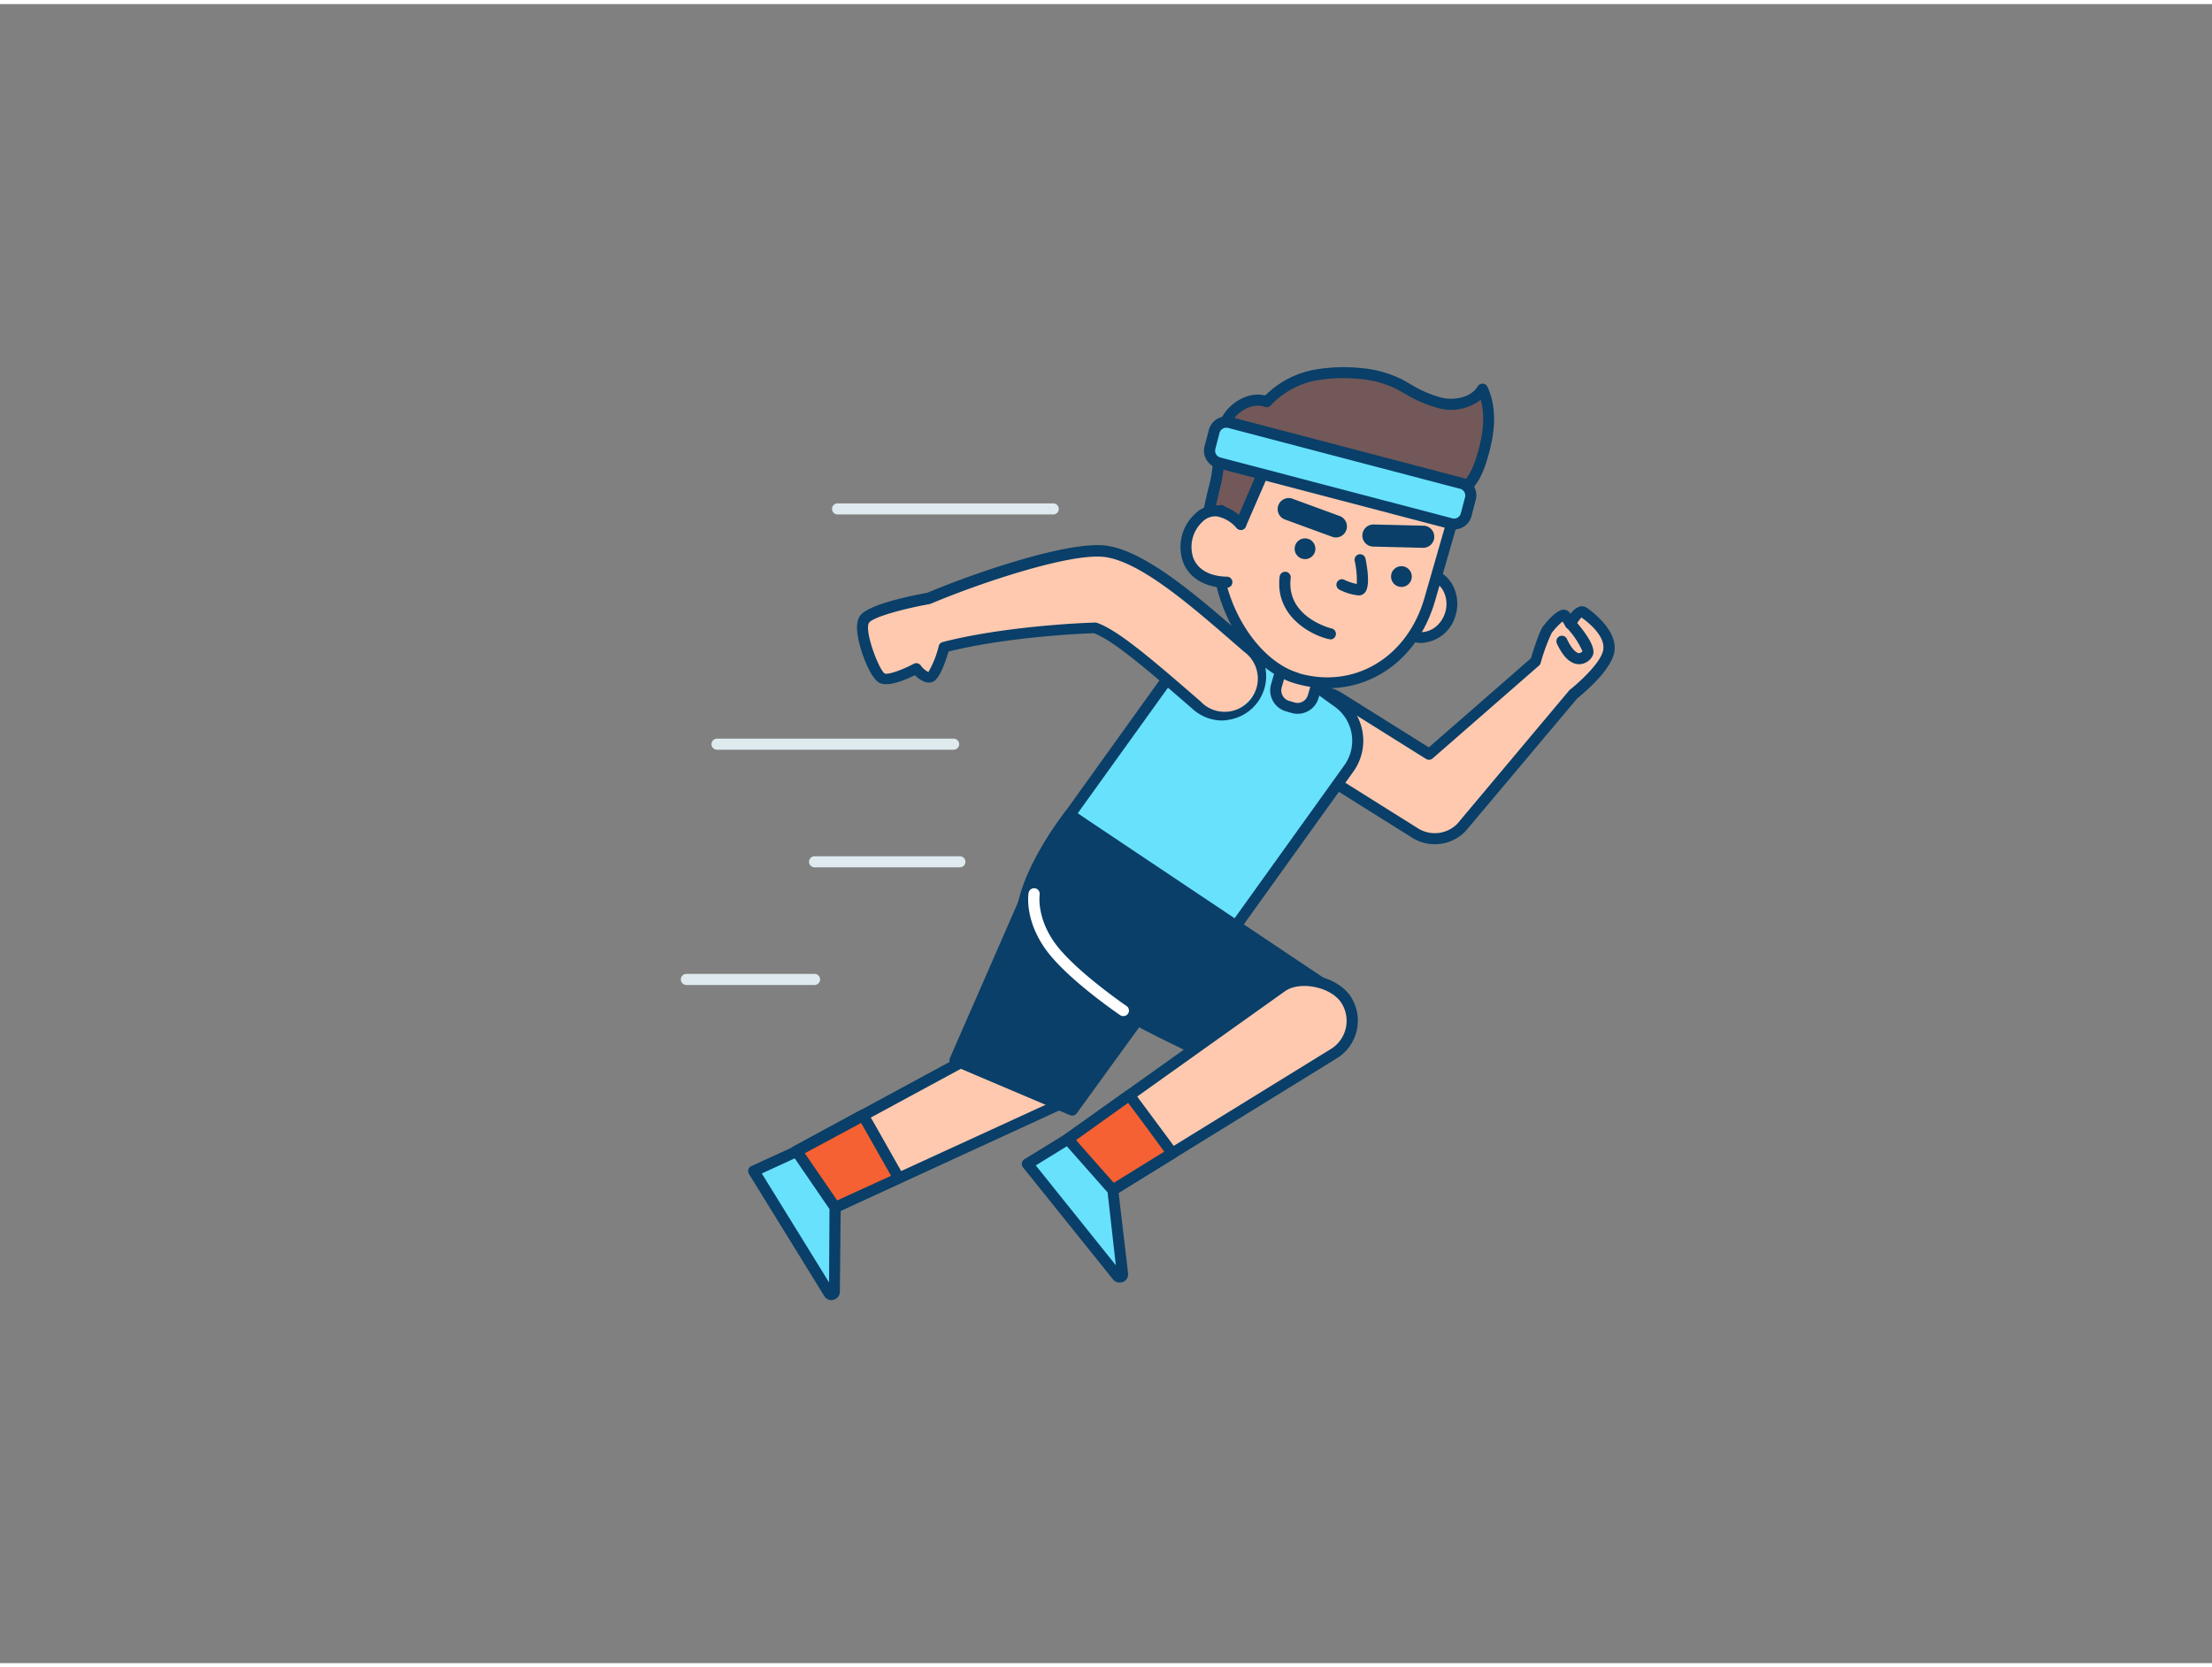 <svg xmlns="http://www.w3.org/2000/svg" viewBox="0 0 400 300" width="406" height="306" class="illustration styles_illustrationTablet__1DWOa"><rect x="0" y="0" width="400" height="300" fill="#808080" stroke="none"/><g id="_47_running_outline" data-name="#47_running_outline"><path d="M194,197.91l-31.41,14.4-12.76,5.85c-.8-1.17-4-8.36-5.7-10.7l12-6.51L186,184.78c3.45-1.74,9.33.29,11.07,3.74A7,7,0,0,1,194,197.91Z" fill="#ffc9b0"></path><path d="M149.78,219.17a1,1,0,0,1-.82-.44c-.35-.5-.94-1.69-2-3.74a68.63,68.63,0,0,0-3.74-7,1.06,1.06,0,0,1-.16-.81,1,1,0,0,1,.5-.65l41.91-22.68a9.15,9.15,0,0,1,7-.15,9.42,9.42,0,0,1,5.47,4.31,8,8,0,0,1-3.56,10.75h0L150.2,219.07A.9.9,0,0,1,149.78,219.17Zm-4.28-11.35c1,1.65,2.25,4.18,3.29,6.28.53,1.07,1,2.09,1.4,2.78L193.51,197a6,6,0,0,0,2.65-8,7.5,7.5,0,0,0-4.32-3.32,7.22,7.22,0,0,0-5.41,0ZM194,197.91h0Z" fill="#093f68"></path><path d="M162.54,212.31l-12.76,5.85c-.8-1.17-4-8.36-5.7-10.7l12-6.51Z" fill="#f56132"></path><path d="M149.78,219.17a1,1,0,0,1-.82-.44c-.35-.5-.94-1.69-2-3.74a68.63,68.63,0,0,0-3.74-7,1.06,1.06,0,0,1-.16-.81,1,1,0,0,1,.5-.65l12-6.51a1,1,0,0,1,1.35.39l1,1.69,5.47,9.67a1,1,0,0,1,.08.8,1,1,0,0,1-.54.6l-12.75,5.85A.9.9,0,0,1,149.78,219.17Zm-4.28-11.35c1,1.65,2.25,4.18,3.29,6.28.53,1.07,1,2.09,1.4,2.78l10.94-5c-1.52-2.7-3.28-5.8-4.94-8.73l-.47-.83Z" fill="#093f68"></path><path d="M144.08,207.46,136.29,211l13.63,22.08a.51.51,0,0,0,1-.2L151,217.6Z" fill="#68e1fd"></path><path d="M150.35,234.36a1.5,1.5,0,0,1-1.29-.73l-13.62-22.08a1,1,0,0,1-.11-.81,1,1,0,0,1,.54-.62l7.8-3.57a1,1,0,0,1,1.24.35L151.85,217a1,1,0,0,1,.18.58l-.16,15.31a.49.49,0,0,1,0,.12,1.5,1.5,0,0,1-1.19,1.29Zm.41-1.78h0Zm-13-21.12,12.16,19.7L150,217.9l-6.29-9.18Z" fill="#093f68"></path><path d="M286.34,109.93c-.94-.63-2.32,2.14-2.32,2.14a7.45,7.45,0,0,0-1.08-1.54c-.49-.44-2.39,1.63-3.1,2.58s-2.13,5.76-2.13,5.76l-19.23,16.78-16.34-10.23A6.72,6.72,0,0,0,235,136.81l20.88,13.08a6.67,6.67,0,0,0,4.55,1,6.75,6.75,0,0,0,3.79-1.91l20.3-24.19s5.87-4.61,6.41-7.84S287.28,110.57,286.34,109.93Z" fill="#ffc9b0"></path><path d="M259.46,151.92a7.66,7.66,0,0,1-4.1-1.18l-20.88-13.08a7.72,7.72,0,1,1,8.19-13.09l15.71,9.84,18.46-16.11c.37-1.24,1.49-4.83,2.2-5.78,0,0,2.16-2.9,3.59-3a1.31,1.31,0,0,1,1,.31,4,4,0,0,1,.39.42,3.29,3.29,0,0,1,1.62-1.3,1.56,1.56,0,0,1,1.28.2c.58.4,5.71,4,5,8-.57,3.38-5.77,7.65-6.7,8.39L265,149.58a7.74,7.74,0,0,1-4.4,2.26A8.59,8.59,0,0,1,259.46,151.92ZM238.58,125.4a5.71,5.71,0,0,0-4.85,2.68,5.71,5.71,0,0,0,1.81,7.88l20.88,13.09a5.72,5.72,0,0,0,7.1-.82l20.25-24.13a.67.67,0,0,1,.15-.14c1.54-1.22,5.64-4.89,6-7.21s-2.3-4.67-3.95-5.83a6.56,6.56,0,0,0-1.09,1.59,1,1,0,0,1-.89.56,1,1,0,0,1-.89-.53,9.46,9.46,0,0,0-.55-.89,12.63,12.63,0,0,0-1.95,2.06,33.57,33.57,0,0,0-2,5.44.91.91,0,0,1-.3.47l-19.24,16.79a1,1,0,0,1-1.18.09l-16.34-10.23A5.68,5.68,0,0,0,238.58,125.4Z" fill="#093f68"></path><polygon points="189.44 152.73 172.7 191.01 193.89 200 216.2 169.3 189.44 152.73" fill="#093f68"></polygon><path d="M193.89,201a.91.91,0,0,1-.39-.08l-21.19-9a1,1,0,0,1-.54-.55,1,1,0,0,1,0-.77l16.74-38.28a1,1,0,0,1,.62-.56,1,1,0,0,1,.82.11l26.76,16.57a1,1,0,0,1,.45.65,1,1,0,0,1-.17.78L194.7,200.59A1,1,0,0,1,193.89,201ZM174,190.49l19.53,8.28,21.21-29.19L189.9,154.19Z" fill="#093f68"></path><path d="M211.71,116.52h19a8.57,8.57,0,0,1,8.57,8.57v36.2a0,0,0,0,1,0,0H203.14a0,0,0,0,1,0,0V125.1A8.57,8.57,0,0,1,211.71,116.52Z" transform="translate(122.42 -102.89) rotate(35.65)" fill="#68e1fd"></path><path d="M222.82,168.62a1,1,0,0,1-.58-.19l-29.35-21.05a1,1,0,0,1-.23-1.39l21.1-29.41a9.56,9.56,0,0,1,13.35-2.2l15.42,11.06a9.56,9.56,0,0,1,2.2,13.35l-21.1,29.42A1,1,0,0,1,222.82,168.62Zm-27.95-22.28,27.72,19.89,20.52-28.6a7.59,7.59,0,0,0-1.74-10.57L226,116a7.57,7.57,0,0,0-10.57,1.74Z" fill="#093f68"></path><path d="M246,66.8a19.59,19.59,0,0,1,7,1.94c2.46,1.33,4.87,2.88,7.61,3.43s6-.18,7.45-2.55c1.78,3.87,1.13,8.41-.14,12.47a16.44,16.44,0,0,1-1.41,3.41,21.34,21.34,0,0,1-2.08,2.75c-1.11,1.3-2.31,2.4-2.78,4a34.62,34.62,0,0,1-2.31,5.52c-2,4-4.17,7.86-6.25,11.79l-36-10.38c.58-3.53,1.3-7,2.11-10.54a26.42,26.42,0,0,0,1.08-6.78,12,12,0,0,1,1.79-7.29c1.5-2.2,4.4-3.63,6.91-2.73a16.06,16.06,0,0,1,8.79-4.82A29.49,29.49,0,0,1,246,66.8Z" fill="#725858"></path><path d="M253.16,110.61a1,1,0,0,1-.28,0l-36-10.38a1,1,0,0,1-.71-1.12c.56-3.4,1.26-6.87,2.12-10.61l.24-1a21.13,21.13,0,0,0,.82-5.55,12.84,12.84,0,0,1,2-7.88c1.53-2.23,4.5-4,7.44-3.29a17,17,0,0,1,8.91-4.67,30.63,30.63,0,0,1,8.43-.29h0a20.55,20.55,0,0,1,7.42,2.06l1.28.71a21.08,21.08,0,0,0,6,2.62c2.18.44,5.12,0,6.4-2.1a1,1,0,0,1,.92-.47,1,1,0,0,1,.84.59c1.61,3.5,1.58,7.82-.09,13.18A17.81,17.81,0,0,1,267.44,86a20.52,20.52,0,0,1-2.18,2.88c-.2.24-.41.47-.61.7a7.86,7.86,0,0,0-2,3,34.23,34.23,0,0,1-2.3,5.53l-.07.14c-1.29,2.65-2.71,5.26-4.09,7.79-.73,1.34-1.46,2.68-2.18,4A1,1,0,0,1,253.16,110.61ZM218.32,98.52l34.34,9.9c.59-1.11,1.2-2.23,1.8-3.34,1.37-2.51,2.78-5.1,4-7.7l.07-.15a32.71,32.71,0,0,0,2.18-5.2,9.75,9.75,0,0,1,2.39-3.77l.59-.66a19,19,0,0,0,2-2.61,15.2,15.2,0,0,0,1.33-3.2c1.28-4.09,1.52-7.46.74-10.24a8.78,8.78,0,0,1-7.3,1.6,23.13,23.13,0,0,1-6.63-2.83l-1.26-.7a18.35,18.35,0,0,0-6.67-1.83h0a29.33,29.33,0,0,0-7.87.26,15.06,15.06,0,0,0-8.24,4.52,1,1,0,0,1-1.07.26c-2.15-.77-4.57.64-5.75,2.35a11,11,0,0,0-1.61,6.7A22.89,22.89,0,0,1,220.5,88l-.23,1C219.49,92.29,218.85,95.44,218.32,98.52Z" fill="#093f68"></path><path d="M230.82,120.27h6.94a0,0,0,0,1,0,0v4a2.95,2.95,0,0,1-2.95,2.95h-1a2.95,2.95,0,0,1-2.95-2.95v-4A0,0,0,0,1,230.82,120.27Z" transform="translate(43.47 -60.09) rotate(16.09)" fill="#ffc9b0"></path><path d="M234.65,128.34a3.85,3.85,0,0,1-1.1-.16l-1-.29a3.94,3.94,0,0,1-2.7-4.89l1.1-3.83a1,1,0,0,1,1.24-.69l6.67,1.93a1,1,0,0,1,.6.47,1,1,0,0,1,.09.76l-1.11,3.84a3.9,3.9,0,0,1-1.88,2.36A4,4,0,0,1,234.65,128.34Zm-2.05-7.66-.83,2.88A2,2,0,0,0,233.1,126l1,.29h0a1.87,1.87,0,0,0,1.48-.17,2,2,0,0,0,.93-1.16l.83-2.88Z" fill="#093f68"></path><ellipse cx="257.32" cy="108.75" rx="5.81" ry="5.2" transform="translate(81.51 325.85) rotate(-73.91)" fill="#ffc9b0"></ellipse><path d="M257,115.52a5.74,5.74,0,0,1-1.58-.22c-3.28-1-5.11-4.66-4.07-8.26a7.13,7.13,0,0,1,3-4.1,5.83,5.83,0,0,1,8.5,2.45,7.16,7.16,0,0,1,.38,5.08h0A6.73,6.73,0,0,1,257,115.52Zm.62-11.53a4.14,4.14,0,0,0-2.17.64,5.2,5.2,0,0,0-2.18,3c-.73,2.55.48,5.15,2.71,5.79s4.63-.91,5.37-3.46h0a5.16,5.16,0,0,0-.26-3.66,4,4,0,0,0-2.44-2.13A3.65,3.65,0,0,0,257.63,104Z" fill="#093f68"></path><path d="M234.59,121.92c-11-3.17-16.88-19.54-13.77-30.33l3.54,2.51,5.49-12.69S242.73,85,248.53,86.7c10.66,3,15.64,1.43,15.64,1.43l-5.63,19.52C255.42,118.44,245.56,125.08,234.59,121.92Z" fill="#ffc9b0"></path><path d="M240.11,123.71a21.17,21.17,0,0,1-5.8-.83h0c-11.5-3.32-17.66-20.42-14.45-31.57a1,1,0,0,1,.63-.67,1,1,0,0,1,.91.13l2.53,1.8,5-11.56a1,1,0,0,1,1.19-.57s12.89,3.64,18.69,5.3c10.15,2.9,15,1.45,15.06,1.43a1,1,0,0,1,1.26,1.23l-5.63,19.53C256.67,117.72,249,123.71,240.11,123.71ZM234.87,121c10,2.89,19.6-2.82,22.71-13.59l5.18-18c-2.34.28-7.11.36-14.5-1.75-4.91-1.4-14.89-4.22-17.84-5L225.27,94.5a1,1,0,0,1-.65.56.94.94,0,0,1-.84-.15l-2.35-1.66c-2.63,12,5,25.28,13.44,27.71Z" fill="#093f68"></path><ellipse cx="236" cy="98.49" rx="1.88" ry="1.88" transform="translate(75.95 297.95) rotate(-73.91)" fill="#093f68"></ellipse><circle cx="253.42" cy="103.52" r="1.88" fill="#093f68"></circle><path d="M245.74,106.93h-.05a9.6,9.6,0,0,1-3.4-1,1,1,0,1,1,.88-1.79,9.3,9.3,0,0,0,2.18.72,16.17,16.17,0,0,0-.38-4.19,1,1,0,0,1,.78-1.17,1,1,0,0,1,1.18.78c.36,1.81.84,5-.09,6.11A1.43,1.43,0,0,1,245.74,106.93Z" fill="#093f68"></path><path d="M241.57,96.45a1.84,1.84,0,0,1-.69-.13l-8.44-3.09a2,2,0,1,1,1.38-3.75l8.43,3.09a2,2,0,0,1-.68,3.88Z" fill="#093f68"></path><path d="M257.36,98.32h-.05l-9-.22a2,2,0,0,1-1.95-2,2,2,0,0,1,2-2l9,.22a2,2,0,0,1,0,4Z" fill="#093f68"></path><path d="M224.36,94.1s-3.83-4.68-7.62-1.17-3.42,11.48,5.09,11.65" fill="#ffc9b0"></path><path d="M221.83,105.58h0c-3.92-.08-6.8-1.79-7.9-4.7a8.15,8.15,0,0,1,2.15-8.68,5.27,5.27,0,0,1,4.06-1.56c2.83.19,4.92,2.72,5,2.83a1,1,0,0,1-.14,1.4,1,1,0,0,1-1.41-.14h0a6.12,6.12,0,0,0-3.6-2.1,3.3,3.3,0,0,0-2.56,1,6.2,6.2,0,0,0-1.65,6.5c.82,2.14,3,3.35,6.08,3.41a1,1,0,0,1,0,2Z" fill="#093f68"></path><path d="M240.44,114.82a1,1,0,0,1-.24,0c-3.41-.84-9.64-4.28-8.8-11.28a1,1,0,0,1,2,.24c-.84,7,7,9,7.29,9.1a1,1,0,0,1-.24,2Z" fill="#093f68"></path><path d="M193.47,146.57S182.89,159.79,185,168.3s41.91,25.5,41.91,25.5l16.45-13.86Z" fill="#093f68"></path><path d="M226.91,194.8a1,1,0,0,1-.39-.08C222.4,193,186.2,177.28,184,168.54s8.22-22,8.66-22.59a1,1,0,0,1,1.34-.21l49.88,33.36a1,1,0,0,1,.45.78,1,1,0,0,1-.36.82l-16.45,13.86A1,1,0,0,1,226.91,194.8ZM193.7,147.93c-2.11,2.83-9.43,13.29-7.73,20.13,1.61,6.47,29.43,19.69,40.77,24.58l15-12.61Z" fill="#093f68"></path><path d="M241.43,189.64,212,207.79l-11.94,7.37c-.94-1.06-5-7.8-7-9.92l11.14-7.94,27.66-19.72c3.21-2.15,9.29-.85,11.45,2.36A7,7,0,0,1,241.43,189.64Z" fill="#ffc9b0"></path><path d="M200.08,216.16a1,1,0,0,1-.74-.33,41.11,41.11,0,0,1-2.41-3.48,69.25,69.25,0,0,0-4.56-6.44,1,1,0,0,1,.16-1.49l38.8-27.65c3.66-2.46,10.38-1.08,12.86,2.61A8,8,0,0,1,242,190.47l0,0L200.61,216A1,1,0,0,1,200.08,216.16Zm-5.51-10.73c1.18,1.51,2.74,3.86,4,5.82.66,1,1.29,1.95,1.73,2.58l40.56-25a6,6,0,0,0,1.64-8.31c-1.87-2.78-7.33-3.91-10.06-2.07Zm46.86-15.79h0Z" fill="#093f68"></path><path d="M212,207.79l-11.94,7.37c-.94-1.06-5-7.8-7-9.92l11.14-7.94C206.8,200.74,209.7,204.64,212,207.79Z" fill="#f56132"></path><path d="M200.08,216.16a1,1,0,0,1-.74-.33,41.11,41.11,0,0,1-2.41-3.48,69.25,69.25,0,0,0-4.56-6.44,1,1,0,0,1,.16-1.49l11.14-7.93a1,1,0,0,1,1.38.22l1,1.4c2.28,3.06,4.72,6.36,6.74,9.08a1.05,1.05,0,0,1,.18.79,1,1,0,0,1-.46.66L200.61,216A1,1,0,0,1,200.08,216.16Zm-5.51-10.73c1.18,1.51,2.74,3.86,4,5.82.66,1,1.29,1.95,1.73,2.58l10.24-6.32c-1.87-2.54-4-5.47-6.08-8.21l-.46-.61Z" fill="#093f68"></path><rect x="218.4" y="81.04" width="47.84" height="7.51" rx="2.25" transform="translate(29.37 -58.59) rotate(14.67)" fill="#68e1fd"></rect><path d="M262.91,95a3.37,3.37,0,0,1-.83-.1l-41.93-11a3.25,3.25,0,0,1-2.32-4L218.6,77a3.25,3.25,0,0,1,4-2.32l41.93,11a3.24,3.24,0,0,1,2.32,4l-.76,2.92A3.25,3.25,0,0,1,262.91,95ZM221.74,76.61a1.17,1.17,0,0,0-.63.17,1.27,1.27,0,0,0-.58.76l-.76,2.91a1.26,1.26,0,0,0,.89,1.53l41.93,11h0a1.22,1.22,0,0,0,1-.13,1.25,1.25,0,0,0,.57-.76l.77-2.91a1.26,1.26,0,0,0-.89-1.53l-41.93-11A1.22,1.22,0,0,0,221.74,76.61Z" fill="#093f68"></path><path d="M193.11,205.24l-7.3,4.5L202.05,230a.51.51,0,0,0,.92-.31l-1.72-15.22Z" fill="#68e1fd"></path><path d="M202.45,231.18a1.5,1.5,0,0,1-1.19-.58L185,210.36a1,1,0,0,1,.26-1.48l7.3-4.49a1,1,0,0,1,1.27.19l8.14,9.21a.92.92,0,0,1,.24.55L204,229.55v.12a1.5,1.5,0,0,1-1,1.43A1.8,1.8,0,0,1,202.45,231.18Zm.38-1.83h0ZM187.3,210l14.48,18.06-1.49-13.18-7.37-8.34Z" fill="#093f68"></path><path d="M225.59,116.3C217.06,108.88,207.16,100,200,99c-6.37-.86-22.93,4.68-32,8.51,0,0-10.2,1.8-11.59,3.77s1.69,9.65,3.07,10.59,6.28-1.69,6.28-1.69,1.54,2,2.61,1.52,2.42-5.37,2.42-5.37c10.38-2.69,24.35-3.46,27.28-3.48,3.49,1.17,9.58,6.33,18.43,14a7,7,0,0,0,9.16-10.54Z" fill="#ffc9b0"></path><path d="M221,129.55a8,8,0,0,1-5.24-2c-8.65-7.52-14.6-12.57-17.94-13.78-2.73.05-16,.74-26.3,3.31-.68,2.3-1.66,4.91-2.8,5.45s-2.54-.41-3.28-1.18c-1.88.94-5.12,2.29-6.61,1.27s-3.16-5.27-3.68-8.17c-.32-1.77-.2-3,.36-3.82,1.49-2.11,9.51-3.7,12.12-4.16,9.05-3.8,25.76-9.44,32.44-8.54,7.12,1,16.5,9.14,24.78,16.36l1.39,1.21a8,8,0,0,1-4.07,13.92A7.67,7.67,0,0,1,221,129.55Zm-23-17.73a1.06,1.06,0,0,1,.31.05c3.67,1.23,9.54,6.19,18.78,14.22a6,6,0,1,0,7.85-9h0l-1.39-1.21c-8.07-7-17.21-15-23.74-15.89-6-.81-22,4.45-31.5,8.44a1.29,1.29,0,0,1-.21.07c-4.71.83-10.23,2.35-10.94,3.36-.93,1.32,1.69,8.37,2.81,9.19.54.26,3.05-.57,5.25-1.75a1,1,0,0,1,1.27.28,3.77,3.77,0,0,0,1.39,1.2,17.5,17.5,0,0,0,1.88-4.72,1,1,0,0,1,.71-.7c10.78-2.79,25.14-3.49,27.52-3.51Z" fill="#093f68"></path><path d="M285.57,119.37h-.08c-1.5-.05-2.83-1.31-3.95-3.73a1,1,0,0,1,.49-1.33,1,1,0,0,1,1.32.49c.87,1.87,1.71,2.55,2.2,2.57a.9.9,0,0,0,.61-.35,15.23,15.23,0,0,0-2.89-4.29,1,1,0,1,1,1.5-1.32c2.75,3.15,3.83,5.32,3.21,6.46A2.79,2.79,0,0,1,285.57,119.37Zm.6-2.28h0Z" fill="#093f68"></path><path d="M203.11,183a1,1,0,0,1-.56-.18c-.39-.26-9.61-6.57-13.39-11.79-3.93-5.41-3.2-10.1-3.16-10.3a1,1,0,0,1,2,.32c0,.07-.59,4.13,2.81,8.81,3.58,4.93,12.81,11.25,12.9,11.31a1,1,0,0,1-.57,1.83Z" fill="#fff"></path><path d="M172.45,134.83H129.66a1,1,0,0,1,0-2h42.79a1,1,0,0,1,0,2Z" fill="#dfeaef"></path><path d="M173.58,156.1H147.3a1,1,0,0,1,0-2h26.28a1,1,0,0,1,0,2Z" fill="#dfeaef"></path><path d="M147.3,177.37H124.12a1,1,0,0,1,0-2H147.3a1,1,0,0,1,0,2Z" fill="#dfeaef"></path><path d="M190.46,92.29h-39a1,1,0,0,1,0-2h39a1,1,0,0,1,0,2Z" fill="#dfeaef"></path></g></svg>